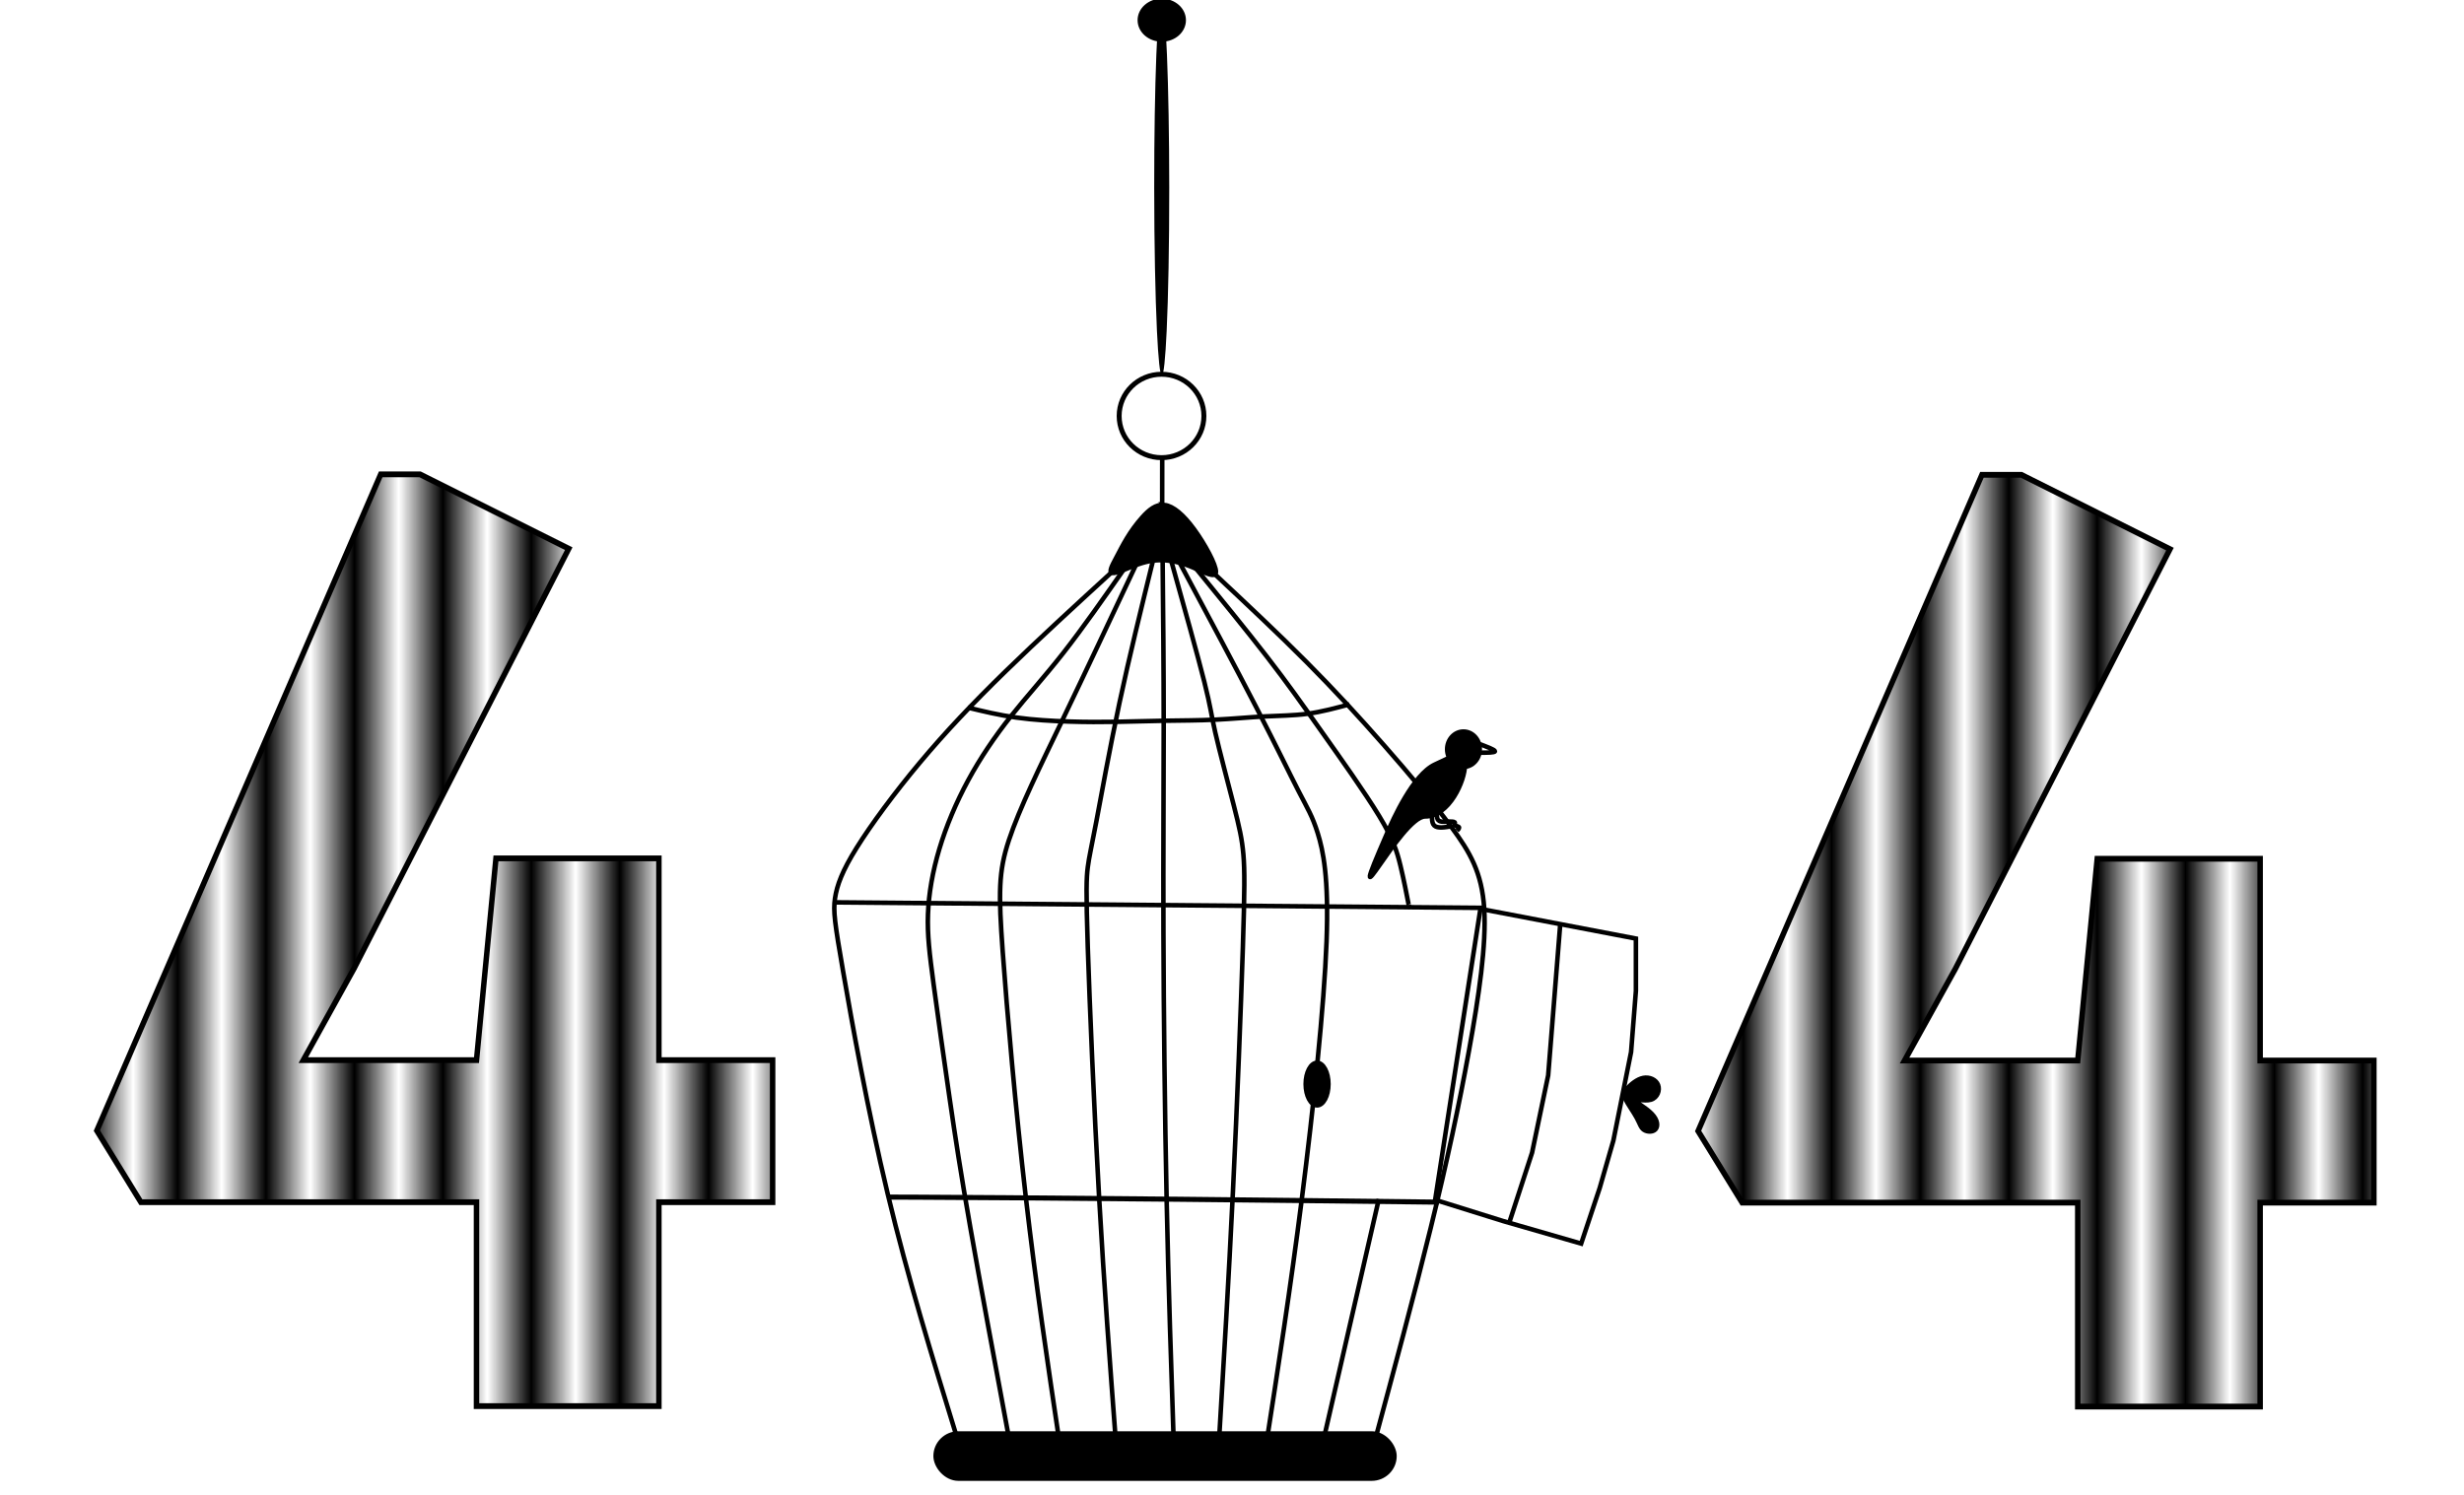 <svg viewBox="0 0 541.172 328.452" height="328.452" width="541.172" id="svg2" version="1.1">
      <defs id="defs6">
        <pattern  patternUnits="userSpaceOnUse" width="1.5" height="1" patternTransform="translate(0,0) scale(10,10)"
          id="Strips2_1">
          <rect style="fill:black;stroke:none" x="0" y="-0.5" width="1" height="2" id="rect5419" />
        </pattern>
      </defs>
      <g transform="translate(170.145,0.038)" id="layer1">
        <g class="page-main__404">
          <path transform="matrix(1.015,0,0,11.194,-1.39,-2685.744)"
            style="display:inline;fill:#000000;fill-opacity:1;stroke:#000000;stroke-width:0.1px;stroke-linecap:butt;stroke-linejoin:miter;stroke-opacity:1;"
            d="m 145.059,263.513 c -90.204,-0.099 -119.204,-0.099 -119.204,-0.099" id="path6180" />
          <g id="g6174">
            <ellipse ry="9.162" rx="9.306" cy="91.329" cx="84.964" id="path4488"
              style="display:inline;opacity:1;fill:none;fill-opacity:0.463;fill-rule:nonzero;stroke:#000000;stroke-width:1.087;stroke-miterlimit:4;stroke-dasharray:none;stroke-opacity:1;" />
            <path id="path4490"
              d="m 84.984,-0.038 c 0.912,-5.0186e-4 1.662,18.471 1.674,41.23 0.007,12.61 -0.214,23.905 -0.568,31.47 -0.283,6.088 -0.652,9.762 -1.059,9.762 -0.407,3.33e-4 -0.782,-3.672 -1.075,-9.761 -0.362,-7.565 -0.595,-18.859 -0.602,-31.469 -0.013,-22.76 0.717,-41.231 1.629,-41.232 z"
              style="display:inline;fill:#000000;stroke:none;stroke-width:0.237px;stroke-linecap:butt;stroke-linejoin:miter;stroke-opacity:1;" />
            <path id="path4496"
              d="m 85.115,100.573 c -0.004,3.375 -0.007,6.752 -0.011,10.129 m 0.512,0.183 c -1.915,-0.236 -3.506,1.178 -4.861,2.681 -1.356,1.503 -2.474,3.092 -3.388,4.595 -0.914,1.504 -1.62,2.916 -2.416,4.42 -0.796,1.504 -1.679,3.094 -0.809,3.241 0.871,0.147 3.49,-1.148 5.7,-1.914 2.21,-0.766 4.001,-1.001 5.922,-0.868 1.921,0.133 3.947,0.632 6.245,1.619 2.298,0.987 4.861,2.46 4.905,0.913 0.044,-1.547 -2.431,-6.114 -4.788,-9.34 -2.357,-3.226 -4.596,-5.112 -6.511,-5.348 z"
              style="display:inline;fill:#000000;fill-opacity:1;stroke:#000000;stroke-width:1px;stroke-linecap:butt;stroke-linejoin:miter;stroke-opacity:1;" />
            <rect ry="5" y="314.841" x="35.355" height="9.899" width="100.763" id="rect4553"
              style="display:inline;opacity:1;fill:#000000;fill-opacity:1;fill-rule:nonzero;stroke:#000000;stroke-width:1.002;stroke-miterlimit:4;stroke-dasharray:none;stroke-opacity:1;" />
            <path id="path4513"
              d="m 74.688,125.037 c -8.395,7.687 -16.791,15.374 -23.989,22.385 -7.198,7.011 -13.198,13.343 -18.781,20.01 -5.584,6.667 -10.75,13.666 -13.917,18.75 -3.167,5.084 -4.333,8.25 -4.75,11.084 -0.417,2.834 -0.084,5.333 1.809,16.253 1.893,10.92 5.343,30.247 9.76,48.663 4.417,18.417 9.798,35.917 15.18,53.417"
              style="display:inline;fill:none;stroke:#000000;stroke-width:1px;stroke-linecap:butt;stroke-linejoin:miter;stroke-opacity:1;" />
            <path id="path4517"
              d="m 76.938,124.662 c -4.549,6.507 -9.291,13.291 -13.531,18.697 -4.24,5.407 -8.072,9.573 -11.573,13.99 -3.5,4.417 -6.666,9.083 -9.333,14 -2.667,4.917 -4.833,10.083 -6.333,15.083 -1.5,5.001 -2.333,9.833 -2.5,14.333 -0.167,4.501 0.333,8.666 1.25,15.501 0.917,6.834 2.25,16.332 3.5,24.916 1.25,8.584 2.417,16.25 4.583,28.584 2.167,12.334 5.333,29.332 8.5,46.333"
              style="display:inline;fill:none;stroke:#000000;stroke-width:1px;stroke-linecap:butt;stroke-linejoin:miter;stroke-opacity:1;" />
            <path id="path4521"
              d="m 96.812,126.225 c 6.896,6.458 13.792,12.917 19.99,19.146 6.198,6.229 11.698,12.229 17.115,18.396 5.417,6.167 10.75,12.5 14.75,17.917 4,5.417 6.667,9.917 7.167,17.833 0.5,7.917 -1.166,19.249 -3.35,31.246 -2.184,11.997 -4.816,24.336 -8.421,38.998 -3.604,14.662 -8.062,31.172 -12.562,47.839"
              style="display:inline;fill:none;stroke:#000000;stroke-width:1px;stroke-linecap:butt;stroke-linejoin:miter;stroke-opacity:1;" />
            <path id="path4525"
              d="m 91.938,124.1 c 5.854,7.167 11.708,14.333 16.219,20.167 4.51,5.833 7.677,10.333 11.927,16.333 4.25,6 9.583,13.5 12.667,18.583 3.083,5.083 3.917,7.75 4.682,10.914 0.765,3.164 1.401,6.502 1.698,8.024 0.297,1.522 0.223,1.066 0.149,0.609"
              style="display:inline;fill:none;stroke:#000000;stroke-width:1px;stroke-linecap:butt;stroke-linejoin:miter;stroke-opacity:1;" />
            <path id="path4533"
              d="m 89,123.662 c 6.16,11.518 12.32,23.036 16.837,31.789 4.517,8.753 7.3,14.55 9.244,18.321 1.945,3.771 3.005,5.421 4.184,9.193 1.179,3.771 2.475,9.663 1.944,23.806 -0.53,14.143 -2.887,36.532 -5.421,56.45 -2.534,19.917 -5.244,37.358 -7.955,54.801"
              style="display:inline;fill:none;stroke:#000000;stroke-width:1px;stroke-linecap:butt;stroke-linejoin:miter;stroke-opacity:1;" />
            <path id="path4537"
              d="m 87.062,123.037 c 2.917,10.429 5.833,20.859 7.292,26.664 1.459,5.804 1.459,6.983 2.402,11.111 0.944,4.128 2.828,11.193 4.065,16.025 1.237,4.832 1.827,7.424 2.121,10.843 0.295,3.418 0.295,7.66 -0.118,20.449 -0.413,12.789 -1.237,34.115 -2.18,53.62 -0.943,19.505 -2.003,37.182 -3.064,54.86"
              style="display:inline;fill:none;stroke:#000000;stroke-width:1px;stroke-linecap:butt;stroke-linejoin:miter;stroke-opacity:1;" />
            <path id="path4541"
              d="m 85.206,122.983 c 0.118,11.744 0.236,23.488 0.236,36.551 -10e-7,13.062 -0.118,27.438 -0.059,45.352 0.059,17.914 0.295,39.362 0.707,58.807 0.412,19.446 1.002,36.887 1.591,54.33"
              style="display:inline;fill:none;stroke:#000000;stroke-width:1px;stroke-linecap:butt;stroke-linejoin:miter;stroke-opacity:1;" />
            <path id="path4545"
              d="m 83.13,122.92 c -2.601,10.561 -5.215,21.173 -7.403,31.417 -2.188,10.244 -3.955,20.142 -5.075,26.035 -1.12,5.893 -1.591,7.778 -1.886,10.077 -0.295,2.299 -0.413,5.008 5.1e-5,17.563 0.413,12.555 1.355,34.939 2.475,54.742 1.12,19.804 2.416,37 3.712,54.208"
              style="display:inline;fill:none;stroke:#000000;stroke-width:1px;stroke-linecap:butt;stroke-linejoin:miter;stroke-opacity:1;" />
            <path id="path4549"
              d="m 79.255,124.233 c -5.44,11.563 -10.881,23.126 -15.9,33.564 -5.019,10.437 -9.614,19.747 -11.913,26.7 -2.298,6.954 -2.298,11.549 -1.355,24.574 0.943,13.025 2.828,34.469 5.066,53.847 2.238,19.378 4.833,36.719 7.426,54.044"
              style="display:inline;fill:none;stroke:#000000;stroke-width:1px;stroke-linecap:butt;stroke-linejoin:miter;stroke-opacity:1;" />
            <path id="path4556"
              d="m 42.426,155.388 c 3.418,0.825 6.836,1.65 10.607,2.18 3.771,0.53 7.897,0.766 11.609,0.884 3.712,0.118 7.013,0.118 10.43,0.059 3.417,-0.059 6.954,-0.177 10.607,-0.236 3.653,-0.059 7.425,-0.059 11.137,-0.236 3.712,-0.177 7.366,-0.53 10.724,-0.707 3.358,-0.177 6.423,-0.177 9.487,-0.589 3.064,-0.413 6.129,-1.238 9.192,-2.062"
              style="display:inline;fill:none;stroke:#000000;stroke-width:1px;stroke-linecap:butt;stroke-linejoin:miter;stroke-opacity:1;" />
            <path id="path4560" d="m 13.113,198.168 c 47.547,0.404 95.093,0.807 142.638,1.211"
              style="display:inline;fill:none;stroke:#000000;stroke-width:1.006px;stroke-linecap:butt;stroke-linejoin:miter;stroke-opacity:1;" />
            <path id="path4529" d="m 132.688,263.35 c -4.229,18.416 -8.458,36.832 -12.688,55.25"
              style="display:inline;fill:none;stroke:#000000;stroke-width:1px;stroke-linecap:butt;stroke-linejoin:miter;stroke-opacity:1;" />
            <ellipse ry="4.672" rx="2.5" cy="238.085" cx="119.123" id="path4614"
              style="display:inline;opacity:1;fill:#000000;fill-opacity:1;fill-rule:nonzero;stroke:#000000;stroke-width:1.002;stroke-miterlimit:4;stroke-dasharray:none;stroke-opacity:1;" />
            <ellipse ry="4.316" rx="4.9" cy="4.395" cx="85.016" id="path4616"
              style="display:inline;opacity:1;fill:#000000;fill-opacity:1;fill-rule:nonzero;stroke:#000000;stroke-width:0.822;stroke-miterlimit:4;stroke-dasharray:none;stroke-opacity:1;" />
            <ellipse transform="translate(-170.145,-0.038)" ry="3.881" rx="3.578" cy="164.571"
              cx="321.422" id="path4565"
              style="opacity:1;fill:#000000;fill-opacity:1;fill-rule:nonzero;stroke:#000000;stroke-width:1.002;stroke-miterlimit:4;stroke-dasharray:none;stroke-opacity:1;" />
            <path transform="translate(-170.145,-0.038)" id="path4567"
              d="m 321.744,168.069 c -1e-5,3.391 -3.424,11.267 -8.738,11.267 -5.314,0 -18.595,27.246 -8.385,3.759 1.352,-3.11 5.695,-12.899 10.506,-15.156 8.055,-3.78 6.617,-3.261 6.617,0.13 z"
              style="opacity:1;fill:#000000;fill-opacity:1;fill-rule:nonzero;stroke:#000000;stroke-width:1.002;stroke-miterlimit:4;stroke-dasharray:none;stroke-opacity:1;" />
            <path transform="translate(-170.145,-0.038)" id="path4570"
              d="m 325,163.452 c 1.667,0.626 3.334,1.252 3.334,1.564 5e-4,0.313 -1.667,0.313 -3.334,0.313"
              style="fill:none;stroke:#000000;stroke-width:1px;stroke-linecap:butt;stroke-linejoin:miter;stroke-opacity:1;" />
            <path transform="translate(-170.145,-0.038)" id="path4578"
              d="m 314.721,177.37 c -0.215,1.641 -0.43,3.282 0.285,3.964 0.714,0.682 2.354,0.4 3.994,0.118"
              style="fill:none;stroke:#000000;stroke-width:1px;stroke-linecap:butt;stroke-linejoin:miter;stroke-opacity:1;" />
            <path transform="translate(-170.145,-0.038)" id="path4578-1"
              d="m 316,176.452 c -0.296,1.41 -0.592,2.82 -0.258,3.488 0.334,0.668 1.296,0.59 2.258,0.512"
              style="fill:none;stroke:#000000;stroke-width:1px;stroke-linecap:butt;stroke-linejoin:miter;stroke-opacity:1;" />
            <path transform="translate(-170.145,-0.038)" id="path4610"
              d="m 318,180.452 c 0.667,0 1.334,0 1.501,0.166 0.167,0.166 -0.167,0.5 0.001,0.667 0.168,0.167 0.688,0.167 0.891,0.369 0.203,0.202 -0.058,0.463 -0.393,0.798"
              style="fill:none;stroke:#000000;stroke-width:1px;stroke-linecap:butt;stroke-linejoin:miter;stroke-opacity:1;" />
            <path id="path4573"
              d="m 155,199.6 34.151,6.523 v 11.49 l -1.061,13.435 -3.889,19.445 -3.005,10.43 -4.066,12.198 -17.147,-4.95 -14.924,-4.659 v 0 L 155,199.6"
              style="fill:none;stroke:#000000;stroke-width:1px;stroke-linecap:butt;stroke-linejoin:miter;stroke-opacity:1" />
            <path id="path4575" d="m 172.534,202.941 -2.652,33.234 -3.536,16.971 -5.127,15.733"
              style="fill:none;stroke:#000000;stroke-width:1px;stroke-linecap:butt;stroke-linejoin:miter;stroke-opacity:1" />
            <path id="path4579"
              d="m 187.266,239.003 c 0.766,-0.825 2.122,-2.003 3.506,-2.268 1.384,-0.265 2.799,0.384 3.241,1.532 0.442,1.148 -0.088,2.799 -1.562,3.241 -1.474,0.442 -3.888,-0.323 -3.8,0.001 0.089,0.324 2.681,1.738 4.006,3.122 1.326,1.384 1.385,2.74 0.795,3.388 -0.589,0.649 -1.826,0.59 -2.533,0.118 -0.708,-0.472 -0.884,-1.355 -1.591,-2.651 -0.707,-1.295 -1.945,-3.006 -2.475,-4.096 -0.53,-1.091 -0.353,-1.562 0.413,-2.387 z"
              style="fill:#000000;fill-opacity:1;stroke:#000000;stroke-width:1px;stroke-linecap:butt;stroke-linejoin:miter;stroke-opacity:1" />
          </g>
        </g>
      </g>
      <g id="layer3">
        <g id="text4526" style="fill:url(#Strips2_1);fill-opacity:1;stroke:none;stroke-width:1.235;"
          transform="matrix(0.972,0,0,1.029,170.145,0.038)" aria-label="4">
          <path id="path4555"
            style="fill:url(#Strips2_1);fill-opacity:1;stroke:#000000;stroke-width:1.235;stroke-opacity:1"
            d="M -0.465,256.591 H -26.166 v 43.53 h -41.214 v -43.53 h -75.83 l -9.956,-15.282 64.137,-140.083 h 8.914 l 33.574,15.861 -48.508,89.607 -11.461,19.565 h 39.131 l 4.399,-43.067 h 36.815 v 43.067 h 25.701 z" />
        </g>
        <g id="text4526-2" style="fill:url(#Strips2_1);fill-opacity:1;stroke:none;stroke-width:1.235;"
          transform="matrix(0.972,0,0,1.029,377.956,103.293)" aria-label="4">
          <path id="path4558"
            style="fill:url(#Strips2_1);fill-opacity:1;stroke:#000000;stroke-width:1.235;stroke-opacity:1"
            d="m 147.556,156.336 h -25.701 v 43.53 H 80.64 v -43.53 H 4.811 L -5.146,141.054 58.991,0.972 h 8.914 L 101.479,16.832 52.971,106.439 41.51,126.004 h 39.131 l 4.399,-43.067 h 36.815 v 43.067 h 25.701 z" />
        </g>
      </g>
    </svg>
